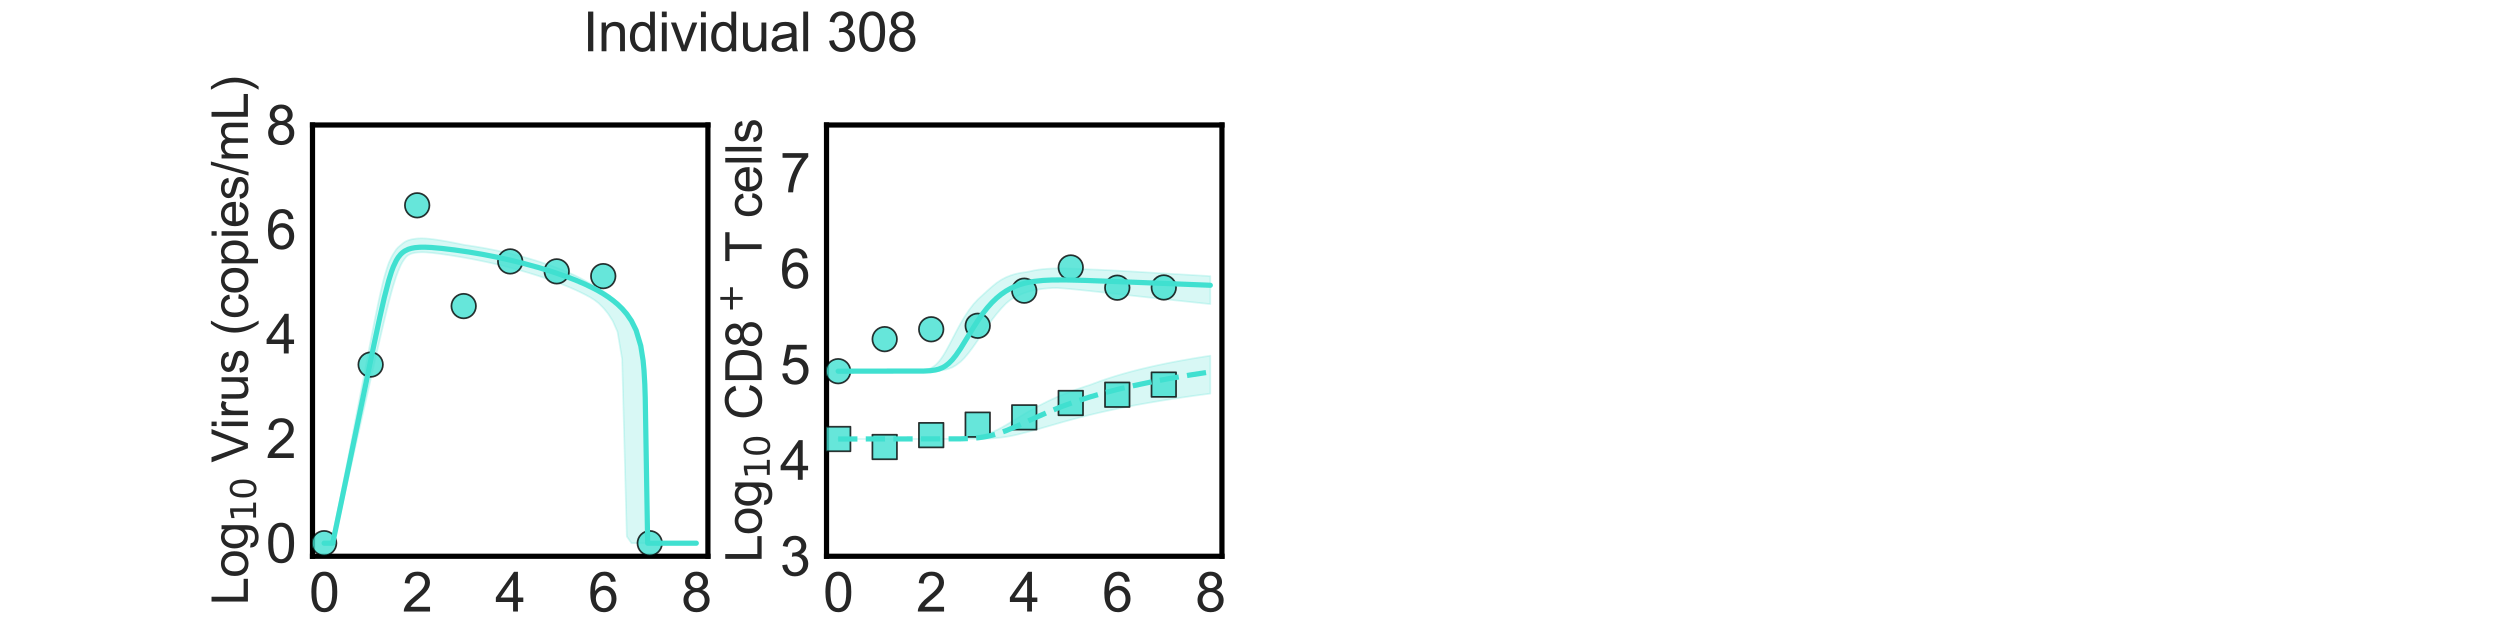 <?xml version="1.0" encoding="utf-8" standalone="no"?>
<!DOCTYPE svg PUBLIC "-//W3C//DTD SVG 1.1//EN"
  "http://www.w3.org/Graphics/SVG/1.1/DTD/svg11.dtd">
<svg xmlns:xlink="http://www.w3.org/1999/xlink" width="1440pt" height="360pt" viewBox="0 0 1440 360" xmlns="http://www.w3.org/2000/svg" version="1.1">
 <defs>
  <style type="text/css">*{stroke-linejoin: round; stroke-linecap: butt}</style>
 </defs>
 <g id="figure_1">
  <g id="patch_1">
   <path d="M 0 360 
L 1440 360 
L 1440 0 
L 0 0 
L 0 360 
z
" style="fill: none"/>
  </g>
  <g id="axes_1">
   <g id="patch_2">
    <path d="M 180 320.4 
L 407.755 320.4 
L 407.755 72 
L 180 72 
L 180 320.4 
z
" style="fill: none"/>
   </g>
   <g id="matplotlib.axis_1">
    <g id="xtick_1">
     <g id="text_1">
      <!-- 0 -->
      <g style="fill: #262626" transform="translate(178.024 352.232) scale(0.312 -0.312)">
       <defs>
        <path id="ArialMT-30" d="M 266 2259 
Q 266 3072 433 3567 
Q 600 4063 929 4331 
Q 1259 4600 1759 4600 
Q 2128 4600 2406 4451 
Q 2684 4303 2865 4023 
Q 3047 3744 3150 3342 
Q 3253 2941 3253 2259 
Q 3253 1453 3087 958 
Q 2922 463 2592 192 
Q 2263 -78 1759 -78 
Q 1097 -78 719 397 
Q 266 969 266 2259 
z
M 844 2259 
Q 844 1131 1108 757 
Q 1372 384 1759 384 
Q 2147 384 2411 759 
Q 2675 1134 2675 2259 
Q 2675 3391 2411 3762 
Q 2147 4134 1753 4134 
Q 1366 4134 1134 3806 
Q 844 3388 844 2259 
z
" transform="scale(0.016)"/>
       </defs>
       <use xlink:href="#ArialMT-30"/>
      </g>
     </g>
    </g>
    <g id="xtick_2">
     <g id="text_2">
      <!-- 2 -->
      <g style="fill: #262626" transform="translate(231.613 352.232) scale(0.312 -0.312)">
       <defs>
        <path id="ArialMT-32" d="M 3222 541 
L 3222 0 
L 194 0 
Q 188 203 259 391 
Q 375 700 629 1000 
Q 884 1300 1366 1694 
Q 2113 2306 2375 2664 
Q 2638 3022 2638 3341 
Q 2638 3675 2398 3904 
Q 2159 4134 1775 4134 
Q 1369 4134 1125 3890 
Q 881 3647 878 3216 
L 300 3275 
Q 359 3922 746 4261 
Q 1134 4600 1788 4600 
Q 2447 4600 2831 4234 
Q 3216 3869 3216 3328 
Q 3216 3053 3103 2787 
Q 2991 2522 2730 2228 
Q 2469 1934 1863 1422 
Q 1356 997 1212 845 
Q 1069 694 975 541 
L 3222 541 
z
" transform="scale(0.016)"/>
       </defs>
       <use xlink:href="#ArialMT-32"/>
      </g>
     </g>
    </g>
    <g id="xtick_3">
     <g id="text_3">
      <!-- 4 -->
      <g style="fill: #262626" transform="translate(285.202 352.232) scale(0.312 -0.312)">
       <defs>
        <path id="ArialMT-34" d="M 2069 0 
L 2069 1097 
L 81 1097 
L 81 1613 
L 2172 4581 
L 2631 4581 
L 2631 1613 
L 3250 1613 
L 3250 1097 
L 2631 1097 
L 2631 0 
L 2069 0 
z
M 2069 1613 
L 2069 3678 
L 634 1613 
L 2069 1613 
z
" transform="scale(0.016)"/>
       </defs>
       <use xlink:href="#ArialMT-34"/>
      </g>
     </g>
    </g>
    <g id="xtick_4">
     <g id="text_4">
      <!-- 6 -->
      <g style="fill: #262626" transform="translate(338.792 352.232) scale(0.312 -0.312)">
       <defs>
        <path id="ArialMT-36" d="M 3184 3459 
L 2625 3416 
Q 2550 3747 2413 3897 
Q 2184 4138 1850 4138 
Q 1581 4138 1378 3988 
Q 1113 3794 959 3422 
Q 806 3050 800 2363 
Q 1003 2672 1297 2822 
Q 1591 2972 1913 2972 
Q 2475 2972 2870 2558 
Q 3266 2144 3266 1488 
Q 3266 1056 3080 686 
Q 2894 316 2569 119 
Q 2244 -78 1831 -78 
Q 1128 -78 684 439 
Q 241 956 241 2144 
Q 241 3472 731 4075 
Q 1159 4600 1884 4600 
Q 2425 4600 2770 4297 
Q 3116 3994 3184 3459 
z
M 888 1484 
Q 888 1194 1011 928 
Q 1134 663 1356 523 
Q 1578 384 1822 384 
Q 2178 384 2434 671 
Q 2691 959 2691 1453 
Q 2691 1928 2437 2201 
Q 2184 2475 1800 2475 
Q 1419 2475 1153 2201 
Q 888 1928 888 1484 
z
" transform="scale(0.016)"/>
       </defs>
       <use xlink:href="#ArialMT-36"/>
      </g>
     </g>
    </g>
    <g id="xtick_5">
     <g id="text_5">
      <!-- 8 -->
      <g style="fill: #262626" transform="translate(392.381 352.232) scale(0.312 -0.312)">
       <defs>
        <path id="ArialMT-38" d="M 1131 2484 
Q 781 2613 612 2850 
Q 444 3088 444 3419 
Q 444 3919 803 4259 
Q 1163 4600 1759 4600 
Q 2359 4600 2725 4251 
Q 3091 3903 3091 3403 
Q 3091 3084 2923 2848 
Q 2756 2613 2416 2484 
Q 2838 2347 3058 2040 
Q 3278 1734 3278 1309 
Q 3278 722 2862 322 
Q 2447 -78 1769 -78 
Q 1091 -78 675 323 
Q 259 725 259 1325 
Q 259 1772 486 2073 
Q 713 2375 1131 2484 
z
M 1019 3438 
Q 1019 3113 1228 2906 
Q 1438 2700 1772 2700 
Q 2097 2700 2305 2904 
Q 2513 3109 2513 3406 
Q 2513 3716 2298 3927 
Q 2084 4138 1766 4138 
Q 1444 4138 1231 3931 
Q 1019 3725 1019 3438 
z
M 838 1322 
Q 838 1081 952 856 
Q 1066 631 1291 507 
Q 1516 384 1775 384 
Q 2178 384 2440 643 
Q 2703 903 2703 1303 
Q 2703 1709 2433 1975 
Q 2163 2241 1756 2241 
Q 1359 2241 1098 1978 
Q 838 1716 838 1322 
z
" transform="scale(0.016)"/>
       </defs>
       <use xlink:href="#ArialMT-38"/>
      </g>
     </g>
    </g>
    <g id="text_6">
     <!-- Time (d) -->
     <g style="fill: #262626" transform="translate(241.191 383.253) scale(0.286 -0.286)">
      <defs>
       <path id="ArialMT-54" d="M 1659 0 
L 1659 4041 
L 150 4041 
L 150 4581 
L 3781 4581 
L 3781 4041 
L 2266 4041 
L 2266 0 
L 1659 0 
z
" transform="scale(0.016)"/>
       <path id="ArialMT-69" d="M 425 3934 
L 425 4581 
L 988 4581 
L 988 3934 
L 425 3934 
z
M 425 0 
L 425 3319 
L 988 3319 
L 988 0 
L 425 0 
z
" transform="scale(0.016)"/>
       <path id="ArialMT-6d" d="M 422 0 
L 422 3319 
L 925 3319 
L 925 2853 
Q 1081 3097 1340 3245 
Q 1600 3394 1931 3394 
Q 2300 3394 2536 3241 
Q 2772 3088 2869 2813 
Q 3263 3394 3894 3394 
Q 4388 3394 4653 3120 
Q 4919 2847 4919 2278 
L 4919 0 
L 4359 0 
L 4359 2091 
Q 4359 2428 4304 2576 
Q 4250 2725 4106 2815 
Q 3963 2906 3769 2906 
Q 3419 2906 3187 2673 
Q 2956 2441 2956 1928 
L 2956 0 
L 2394 0 
L 2394 2156 
Q 2394 2531 2256 2718 
Q 2119 2906 1806 2906 
Q 1569 2906 1367 2781 
Q 1166 2656 1075 2415 
Q 984 2175 984 1722 
L 984 0 
L 422 0 
z
" transform="scale(0.016)"/>
       <path id="ArialMT-65" d="M 2694 1069 
L 3275 997 
Q 3138 488 2766 206 
Q 2394 -75 1816 -75 
Q 1088 -75 661 373 
Q 234 822 234 1631 
Q 234 2469 665 2931 
Q 1097 3394 1784 3394 
Q 2450 3394 2872 2941 
Q 3294 2488 3294 1666 
Q 3294 1616 3291 1516 
L 816 1516 
Q 847 969 1125 678 
Q 1403 388 1819 388 
Q 2128 388 2347 550 
Q 2566 713 2694 1069 
z
M 847 1978 
L 2700 1978 
Q 2663 2397 2488 2606 
Q 2219 2931 1791 2931 
Q 1403 2931 1139 2672 
Q 875 2413 847 1978 
z
" transform="scale(0.016)"/>
       <path id="ArialMT-20" transform="scale(0.016)"/>
       <path id="ArialMT-28" d="M 1497 -1347 
Q 1031 -759 709 28 
Q 388 816 388 1659 
Q 388 2403 628 3084 
Q 909 3875 1497 4659 
L 1900 4659 
Q 1522 4009 1400 3731 
Q 1209 3300 1100 2831 
Q 966 2247 966 1656 
Q 966 153 1900 -1347 
L 1497 -1347 
z
" transform="scale(0.016)"/>
       <path id="ArialMT-64" d="M 2575 0 
L 2575 419 
Q 2259 -75 1647 -75 
Q 1250 -75 917 144 
Q 584 363 401 755 
Q 219 1147 219 1656 
Q 219 2153 384 2558 
Q 550 2963 881 3178 
Q 1213 3394 1622 3394 
Q 1922 3394 2156 3267 
Q 2391 3141 2538 2938 
L 2538 4581 
L 3097 4581 
L 3097 0 
L 2575 0 
z
M 797 1656 
Q 797 1019 1065 703 
Q 1334 388 1700 388 
Q 2069 388 2326 689 
Q 2584 991 2584 1609 
Q 2584 2291 2321 2609 
Q 2059 2928 1675 2928 
Q 1300 2928 1048 2622 
Q 797 2316 797 1656 
z
" transform="scale(0.016)"/>
       <path id="ArialMT-29" d="M 791 -1347 
L 388 -1347 
Q 1322 153 1322 1656 
Q 1322 2244 1188 2822 
Q 1081 3291 891 3722 
Q 769 4003 388 4659 
L 791 4659 
Q 1378 3875 1659 3084 
Q 1900 2403 1900 1659 
Q 1900 816 1576 28 
Q 1253 -759 791 -1347 
z
" transform="scale(0.016)"/>
      </defs>
      <use xlink:href="#ArialMT-54"/>
      <use xlink:href="#ArialMT-69" transform="translate(57.334 0)"/>
      <use xlink:href="#ArialMT-6d" transform="translate(79.551 0)"/>
      <use xlink:href="#ArialMT-65" transform="translate(162.852 0)"/>
      <use xlink:href="#ArialMT-20" transform="translate(218.467 0)"/>
      <use xlink:href="#ArialMT-28" transform="translate(246.25 0)"/>
      <use xlink:href="#ArialMT-64" transform="translate(279.551 0)"/>
      <use xlink:href="#ArialMT-29" transform="translate(335.166 0)"/>
     </g>
    </g>
   </g>
   <g id="matplotlib.axis_2">
    <g id="ytick_1">
     <g id="text_7">
      <!-- 0 -->
      <g style="fill: #262626" transform="translate(153.15 324.039) scale(0.312 -0.312)">
       <use xlink:href="#ArialMT-30"/>
      </g>
     </g>
    </g>
    <g id="ytick_2">
     <g id="text_8">
      <!-- 2 -->
      <g style="fill: #262626" transform="translate(153.15 263.821) scale(0.312 -0.312)">
       <use xlink:href="#ArialMT-32"/>
      </g>
     </g>
    </g>
    <g id="ytick_3">
     <g id="text_9">
      <!-- 4 -->
      <g style="fill: #262626" transform="translate(153.15 203.603) scale(0.312 -0.312)">
       <use xlink:href="#ArialMT-34"/>
      </g>
     </g>
    </g>
    <g id="ytick_4">
     <g id="text_10">
      <!-- 6 -->
      <g style="fill: #262626" transform="translate(153.15 143.384) scale(0.312 -0.312)">
       <use xlink:href="#ArialMT-36"/>
      </g>
     </g>
    </g>
    <g id="ytick_5">
     <g id="text_11">
      <!-- 8 -->
      <g style="fill: #262626" transform="translate(153.15 83.166) scale(0.312 -0.312)">
       <use xlink:href="#ArialMT-38"/>
      </g>
     </g>
    </g>
    <g id="text_12">
     <!-- Log$_{10}$ Virus (copies/mL) -->
     <g style="fill: #262626" transform="translate(142.858 348.638) rotate(-90) scale(0.286 -0.286)">
      <defs>
       <path id="ArialMT-4c" d="M 469 0 
L 469 4581 
L 1075 4581 
L 1075 541 
L 3331 541 
L 3331 0 
L 469 0 
z
" transform="scale(0.016)"/>
       <path id="ArialMT-6f" d="M 213 1659 
Q 213 2581 725 3025 
Q 1153 3394 1769 3394 
Q 2453 3394 2887 2945 
Q 3322 2497 3322 1706 
Q 3322 1066 3130 698 
Q 2938 331 2570 128 
Q 2203 -75 1769 -75 
Q 1072 -75 642 372 
Q 213 819 213 1659 
z
M 791 1659 
Q 791 1022 1069 705 
Q 1347 388 1769 388 
Q 2188 388 2466 706 
Q 2744 1025 2744 1678 
Q 2744 2294 2464 2611 
Q 2184 2928 1769 2928 
Q 1347 2928 1069 2612 
Q 791 2297 791 1659 
z
" transform="scale(0.016)"/>
       <path id="ArialMT-67" d="M 319 -275 
L 866 -356 
Q 900 -609 1056 -725 
Q 1266 -881 1628 -881 
Q 2019 -881 2231 -725 
Q 2444 -569 2519 -288 
Q 2563 -116 2559 434 
Q 2191 0 1641 0 
Q 956 0 581 494 
Q 206 988 206 1678 
Q 206 2153 378 2554 
Q 550 2956 876 3175 
Q 1203 3394 1644 3394 
Q 2231 3394 2613 2919 
L 2613 3319 
L 3131 3319 
L 3131 450 
Q 3131 -325 2973 -648 
Q 2816 -972 2473 -1159 
Q 2131 -1347 1631 -1347 
Q 1038 -1347 672 -1080 
Q 306 -813 319 -275 
z
M 784 1719 
Q 784 1066 1043 766 
Q 1303 466 1694 466 
Q 2081 466 2343 764 
Q 2606 1063 2606 1700 
Q 2606 2309 2336 2618 
Q 2066 2928 1684 2928 
Q 1309 2928 1046 2623 
Q 784 2319 784 1719 
z
" transform="scale(0.016)"/>
       <path id="DejaVuSans-31" d="M 794 531 
L 1825 531 
L 1825 4091 
L 703 3866 
L 703 4441 
L 1819 4666 
L 2450 4666 
L 2450 531 
L 3481 531 
L 3481 0 
L 794 0 
L 794 531 
z
" transform="scale(0.016)"/>
       <path id="DejaVuSans-30" d="M 2034 4250 
Q 1547 4250 1301 3770 
Q 1056 3291 1056 2328 
Q 1056 1369 1301 889 
Q 1547 409 2034 409 
Q 2525 409 2770 889 
Q 3016 1369 3016 2328 
Q 3016 3291 2770 3770 
Q 2525 4250 2034 4250 
z
M 2034 4750 
Q 2819 4750 3233 4129 
Q 3647 3509 3647 2328 
Q 3647 1150 3233 529 
Q 2819 -91 2034 -91 
Q 1250 -91 836 529 
Q 422 1150 422 2328 
Q 422 3509 836 4129 
Q 1250 4750 2034 4750 
z
" transform="scale(0.016)"/>
       <path id="ArialMT-56" d="M 1803 0 
L 28 4581 
L 684 4581 
L 1875 1253 
Q 2019 853 2116 503 
Q 2222 878 2363 1253 
L 3600 4581 
L 4219 4581 
L 2425 0 
L 1803 0 
z
" transform="scale(0.016)"/>
       <path id="ArialMT-72" d="M 416 0 
L 416 3319 
L 922 3319 
L 922 2816 
Q 1116 3169 1280 3281 
Q 1444 3394 1641 3394 
Q 1925 3394 2219 3213 
L 2025 2691 
Q 1819 2813 1613 2813 
Q 1428 2813 1281 2702 
Q 1134 2591 1072 2394 
Q 978 2094 978 1738 
L 978 0 
L 416 0 
z
" transform="scale(0.016)"/>
       <path id="ArialMT-75" d="M 2597 0 
L 2597 488 
Q 2209 -75 1544 -75 
Q 1250 -75 995 37 
Q 741 150 617 320 
Q 494 491 444 738 
Q 409 903 409 1263 
L 409 3319 
L 972 3319 
L 972 1478 
Q 972 1038 1006 884 
Q 1059 663 1231 536 
Q 1403 409 1656 409 
Q 1909 409 2131 539 
Q 2353 669 2445 892 
Q 2538 1116 2538 1541 
L 2538 3319 
L 3100 3319 
L 3100 0 
L 2597 0 
z
" transform="scale(0.016)"/>
       <path id="ArialMT-73" d="M 197 991 
L 753 1078 
Q 800 744 1014 566 
Q 1228 388 1613 388 
Q 2000 388 2187 545 
Q 2375 703 2375 916 
Q 2375 1106 2209 1216 
Q 2094 1291 1634 1406 
Q 1016 1563 777 1677 
Q 538 1791 414 1992 
Q 291 2194 291 2438 
Q 291 2659 392 2848 
Q 494 3038 669 3163 
Q 800 3259 1026 3326 
Q 1253 3394 1513 3394 
Q 1903 3394 2198 3281 
Q 2494 3169 2634 2976 
Q 2775 2784 2828 2463 
L 2278 2388 
Q 2241 2644 2061 2787 
Q 1881 2931 1553 2931 
Q 1166 2931 1000 2803 
Q 834 2675 834 2503 
Q 834 2394 903 2306 
Q 972 2216 1119 2156 
Q 1203 2125 1616 2013 
Q 2213 1853 2448 1751 
Q 2684 1650 2818 1456 
Q 2953 1263 2953 975 
Q 2953 694 2789 445 
Q 2625 197 2315 61 
Q 2006 -75 1616 -75 
Q 969 -75 630 194 
Q 291 463 197 991 
z
" transform="scale(0.016)"/>
       <path id="ArialMT-63" d="M 2588 1216 
L 3141 1144 
Q 3050 572 2676 248 
Q 2303 -75 1759 -75 
Q 1078 -75 664 370 
Q 250 816 250 1647 
Q 250 2184 428 2587 
Q 606 2991 970 3192 
Q 1334 3394 1763 3394 
Q 2303 3394 2647 3120 
Q 2991 2847 3088 2344 
L 2541 2259 
Q 2463 2594 2264 2762 
Q 2066 2931 1784 2931 
Q 1359 2931 1093 2626 
Q 828 2322 828 1663 
Q 828 994 1084 691 
Q 1341 388 1753 388 
Q 2084 388 2306 591 
Q 2528 794 2588 1216 
z
" transform="scale(0.016)"/>
       <path id="ArialMT-70" d="M 422 -1272 
L 422 3319 
L 934 3319 
L 934 2888 
Q 1116 3141 1344 3267 
Q 1572 3394 1897 3394 
Q 2322 3394 2647 3175 
Q 2972 2956 3137 2557 
Q 3303 2159 3303 1684 
Q 3303 1175 3120 767 
Q 2938 359 2589 142 
Q 2241 -75 1856 -75 
Q 1575 -75 1351 44 
Q 1128 163 984 344 
L 984 -1272 
L 422 -1272 
z
M 931 1641 
Q 931 1000 1190 694 
Q 1450 388 1819 388 
Q 2194 388 2461 705 
Q 2728 1022 2728 1688 
Q 2728 2322 2467 2637 
Q 2206 2953 1844 2953 
Q 1484 2953 1207 2617 
Q 931 2281 931 1641 
z
" transform="scale(0.016)"/>
       <path id="ArialMT-2f" d="M 0 -78 
L 1328 4659 
L 1778 4659 
L 453 -78 
L 0 -78 
z
" transform="scale(0.016)"/>
      </defs>
      <use xlink:href="#ArialMT-4c" transform="translate(0 0.203)"/>
      <use xlink:href="#ArialMT-6f" transform="translate(55.615 0.203)"/>
      <use xlink:href="#ArialMT-67" transform="translate(111.23 0.203)"/>
      <use xlink:href="#DejaVuSans-31" transform="translate(167.803 -16.203) scale(0.7)"/>
      <use xlink:href="#DejaVuSans-30" transform="translate(212.339 -16.203) scale(0.7)"/>
      <use xlink:href="#ArialMT-20" transform="translate(259.609 0.203)"/>
      <use xlink:href="#ArialMT-56" transform="translate(287.393 0.203)"/>
      <use xlink:href="#ArialMT-69" transform="translate(354.092 0.203)"/>
      <use xlink:href="#ArialMT-72" transform="translate(376.309 0.203)"/>
      <use xlink:href="#ArialMT-75" transform="translate(409.609 0.203)"/>
      <use xlink:href="#ArialMT-73" transform="translate(465.225 0.203)"/>
      <use xlink:href="#ArialMT-20" transform="translate(515.225 0.203)"/>
      <use xlink:href="#ArialMT-28" transform="translate(543.008 0.203)"/>
      <use xlink:href="#ArialMT-63" transform="translate(576.309 0.203)"/>
      <use xlink:href="#ArialMT-6f" transform="translate(626.309 0.203)"/>
      <use xlink:href="#ArialMT-70" transform="translate(681.924 0.203)"/>
      <use xlink:href="#ArialMT-69" transform="translate(737.539 0.203)"/>
      <use xlink:href="#ArialMT-65" transform="translate(759.756 0.203)"/>
      <use xlink:href="#ArialMT-73" transform="translate(815.371 0.203)"/>
      <use xlink:href="#ArialMT-2f" transform="translate(865.371 0.203)"/>
      <use xlink:href="#ArialMT-6d" transform="translate(893.154 0.203)"/>
      <use xlink:href="#ArialMT-4c" transform="translate(976.455 0.203)"/>
      <use xlink:href="#ArialMT-29" transform="translate(1032.07 0.203)"/>
     </g>
    </g>
   </g>
   <g id="patch_3">
    <path d="M 180 320.4 
L 180 72 
" style="fill: none; stroke: #000000; stroke-width: 3; stroke-linejoin: miter; stroke-linecap: square"/>
   </g>
   <g id="patch_4">
    <path d="M 407.755 320.4 
L 407.755 72 
" style="fill: none; stroke: #000000; stroke-width: 3; stroke-linejoin: miter; stroke-linecap: square"/>
   </g>
   <g id="patch_5">
    <path d="M 180 320.4 
L 407.755 320.4 
" style="fill: none; stroke: #000000; stroke-width: 3; stroke-linejoin: miter; stroke-linecap: square"/>
   </g>
   <g id="patch_6">
    <path d="M 180 72 
L 407.755 72 
" style="fill: none; stroke: #000000; stroke-width: 3; stroke-linejoin: miter; stroke-linecap: square"/>
   </g>
   <g id="FillBetweenPolyCollection_1">
    <defs>
     <path id="mf60a317766" d="M 186.699 -47.127 
L 186.699 -47.127 
L 186.699 -47.127 
L 186.704 -47.127 
L 186.751 -47.127 
L 186.892 -47.127 
L 187.033 -47.127 
L 187.4 -47.127 
L 187.801 -47.127 
L 188.735 -47.127 
L 189.392 -47.127 
L 190.859 -47.127 
L 191.65 -47.127 
L 193.141 -51.148 
L 194.013 -54.857 
L 195.488 -61.694 
L 196.424 -66.011 
L 197.891 -72.593 
L 198.873 -76.925 
L 200.327 -83.338 
L 201.343 -87.821 
L 202.944 -94.889 
L 203.939 -99.291 
L 205.309 -105.322 
L 206.344 -109.891 
L 207.838 -116.466 
L 208.863 -121 
L 210.241 -127.057 
L 211.288 -131.675 
L 212.765 -138.162 
L 213.797 -142.706 
L 215.166 -148.709 
L 216.218 -153.309 
L 217.687 -159.704 
L 218.736 -164.239 
L 220.313 -171 
L 221.353 -175.373 
L 222.796 -181.337 
L 223.883 -185.653 
L 225.456 -191.614 
L 226.554 -195.439 
L 228.275 -200.874 
L 229.397 -203.864 
L 230.78 -207.105 
L 231.852 -209.103 
L 233.101 -210.936 
L 234.139 -212.221 
L 235.201 -213.056 
L 236.129 -213.538 
L 237.057 -213.921 
L 237.83 -214.131 
L 238.984 -214.353 
L 239.785 -214.473 
L 240.881 -214.588 
L 241.704 -214.647 
L 242.759 -214.693 
L 243.601 -214.698 
L 244.647 -214.649 
L 245.693 -214.589 
L 246.93 -214.489 
L 248.501 -214.352 
L 250.366 -214.148 
L 252.44 -213.901 
L 254.518 -213.622 
L 257.198 -213.241 
L 259.303 -212.923 
L 261.902 -212.51 
L 264.581 -212.067 
L 267.261 -211.602 
L 269.94 -211.12 
L 272.62 -210.616 
L 275.299 -210.091 
L 277.978 -209.543 
L 280.658 -208.973 
L 283.337 -208.378 
L 286.017 -207.76 
L 288.696 -207.117 
L 291.376 -206.449 
L 294.055 -205.757 
L 296.735 -205.04 
L 299.414 -204.298 
L 302.094 -203.53 
L 304.773 -202.737 
L 307.453 -201.916 
L 310.132 -201.067 
L 312.812 -200.188 
L 315.491 -199.277 
L 318.171 -198.331 
L 320.85 -197.346 
L 323.529 -196.32 
L 326.209 -195.247 
L 328.888 -194.122 
L 331.568 -192.937 
L 334.247 -191.683 
L 336.927 -190.349 
L 339.606 -188.922 
L 342.286 -187.293 
L 344.965 -185.215 
L 347.645 -182.498 
L 350.324 -179.206 
L 353.004 -174.975 
L 355.683 -168.903 
L 358.363 -153.152 
L 361.042 -50.98 
L 363.722 -47.127 
L 366.401 -47.127 
L 369.08 -47.127 
L 370.42 -47.127 
L 370.956 -47.127 
L 371.263 -47.127 
L 371.406 -47.127 
L 371.512 -47.127 
L 371.659 -47.127 
L 371.808 -47.127 
L 371.867 -47.127 
L 371.899 -47.127 
L 371.957 -47.127 
L 372.003 -47.127 
L 372.073 -47.127 
L 372.144 -47.127 
L 372.513 -47.127 
L 372.63 -47.127 
L 373.049 -47.127 
L 373.216 -47.127 
L 373.316 -47.127 
L 373.653 -47.127 
L 373.852 -47.127 
L 374.683 -47.127 
L 375.28 -47.127 
L 377.293 -47.127 
L 378.927 -47.127 
L 381.606 -47.127 
L 383.797 -47.127 
L 386.476 -47.127 
L 389.156 -47.127 
L 391.835 -47.127 
L 394.515 -47.127 
L 397.194 -47.127 
L 399.874 -47.127 
L 401.056 -47.127 
L 401.056 -47.127 
L 401.056 -47.127 
L 399.874 -47.127 
L 397.194 -47.127 
L 394.515 -47.127 
L 391.835 -47.127 
L 389.156 -47.127 
L 386.476 -47.127 
L 383.797 -47.127 
L 381.606 -47.127 
L 378.927 -47.127 
L 377.293 -47.127 
L 375.28 -47.127 
L 374.683 -47.127 
L 373.852 -48.452 
L 373.653 -53.229 
L 373.316 -70.654 
L 373.216 -75.659 
L 373.049 -83.962 
L 372.63 -108.965 
L 372.513 -116.462 
L 372.144 -132.951 
L 372.073 -135.313 
L 372.003 -136.945 
L 371.957 -137.514 
L 371.899 -138.236 
L 371.867 -138.639 
L 371.808 -139.375 
L 371.659 -141.275 
L 371.512 -143.855 
L 371.406 -145.706 
L 371.263 -147.037 
L 370.956 -149.976 
L 370.42 -154.441 
L 369.08 -161.158 
L 366.401 -170.341 
L 363.722 -175.998 
L 361.042 -180.015 
L 358.363 -183.16 
L 355.683 -185.807 
L 353.004 -188.21 
L 350.324 -190.297 
L 347.645 -192.146 
L 344.965 -193.86 
L 342.286 -195.452 
L 339.606 -196.912 
L 336.927 -198.366 
L 334.247 -199.808 
L 331.568 -201.146 
L 328.888 -202.395 
L 326.209 -203.568 
L 323.529 -204.675 
L 320.85 -205.724 
L 318.171 -206.72 
L 315.491 -207.67 
L 312.812 -208.577 
L 310.132 -209.444 
L 307.453 -210.274 
L 304.773 -211.068 
L 302.094 -211.829 
L 299.414 -212.557 
L 296.735 -213.254 
L 294.055 -213.918 
L 291.376 -214.552 
L 288.696 -215.156 
L 286.017 -215.729 
L 283.337 -216.273 
L 280.658 -216.788 
L 277.978 -217.275 
L 275.299 -217.736 
L 272.62 -218.172 
L 269.94 -218.584 
L 267.261 -218.974 
L 264.581 -219.534 
L 261.902 -220.084 
L 259.303 -220.592 
L 257.198 -220.984 
L 254.518 -221.455 
L 252.44 -221.785 
L 250.366 -222.094 
L 248.501 -222.329 
L 246.93 -222.494 
L 245.693 -222.6 
L 244.647 -222.663 
L 243.601 -222.705 
L 242.759 -222.716 
L 241.704 -222.699 
L 240.881 -222.66 
L 239.785 -222.558 
L 238.984 -222.447 
L 237.83 -222.276 
L 237.057 -222.13 
L 236.129 -221.906 
L 235.201 -221.608 
L 234.139 -221.168 
L 233.101 -220.609 
L 231.852 -219.698 
L 230.78 -218.787 
L 229.397 -217.656 
L 228.275 -216.41 
L 226.554 -213.797 
L 225.456 -211.894 
L 223.883 -208.438 
L 222.796 -205.289 
L 221.353 -200.445 
L 220.313 -196.338 
L 218.736 -189.545 
L 217.687 -184.623 
L 216.218 -177.511 
L 215.166 -172.231 
L 213.797 -165.286 
L 212.765 -159.962 
L 211.288 -152.329 
L 210.241 -146.877 
L 208.863 -139.711 
L 207.838 -134.342 
L 206.344 -126.552 
L 205.309 -121.139 
L 203.939 -113.974 
L 202.944 -108.756 
L 201.343 -100.384 
L 200.327 -95.07 
L 198.873 -87.562 
L 197.891 -82.565 
L 196.424 -75.103 
L 195.488 -70.347 
L 194.013 -63.101 
L 193.141 -58.892 
L 191.65 -51.77 
L 190.859 -48.706 
L 189.392 -47.197 
L 188.735 -47.127 
L 187.801 -47.127 
L 187.4 -47.127 
L 187.033 -47.127 
L 186.892 -47.127 
L 186.751 -47.127 
L 186.704 -47.127 
L 186.699 -47.127 
L 186.699 -47.127 
z
" style="stroke: #40e0d0; stroke-opacity: 0.2"/>
    </defs>
    <g clip-path="url(#p3dd22dc8d1)">
     <use xlink:href="#mf60a317766" x="0" y="360" style="fill: #40e0d0; fill-opacity: 0.2; stroke: #40e0d0; stroke-opacity: 0.2"/>
    </g>
   </g>
   <g id="PathCollection_1">
    <defs>
     <path id="m10010b358c" d="M 0 7.071 
C 1.875 7.071 3.674 6.326 5 5 
C 6.326 3.674 7.071 1.875 7.071 0 
C 7.071 -1.875 6.326 -3.674 5 -5 
C 3.674 -6.326 1.875 -7.071 0 -7.071 
C -1.875 -7.071 -3.674 -6.326 -5 -5 
C -6.326 -3.674 -7.071 -1.875 -7.071 0 
C -7.071 1.875 -6.326 3.674 -5 5 
C -3.674 6.326 -1.875 7.071 0 7.071 
z
" style="stroke: #000000; stroke-opacity: 0.8"/>
    </defs>
    <g clip-path="url(#p3dd22dc8d1)">
     <use xlink:href="#m10010b358c" x="186.699" y="312.873" style="fill: #40e0d0; fill-opacity: 0.8; stroke: #000000; stroke-opacity: 0.8"/>
     <use xlink:href="#m10010b358c" x="213.493" y="210.011" style="fill: #40e0d0; fill-opacity: 0.8; stroke: #000000; stroke-opacity: 0.8"/>
     <use xlink:href="#m10010b358c" x="240.288" y="118.258" style="fill: #40e0d0; fill-opacity: 0.8; stroke: #000000; stroke-opacity: 0.8"/>
     <use xlink:href="#m10010b358c" x="267.083" y="176.304" style="fill: #40e0d0; fill-opacity: 0.8; stroke: #000000; stroke-opacity: 0.8"/>
     <use xlink:href="#m10010b358c" x="293.878" y="150.578" style="fill: #40e0d0; fill-opacity: 0.8; stroke: #000000; stroke-opacity: 0.8"/>
     <use xlink:href="#m10010b358c" x="320.672" y="156.303" style="fill: #40e0d0; fill-opacity: 0.8; stroke: #000000; stroke-opacity: 0.8"/>
     <use xlink:href="#m10010b358c" x="347.467" y="159.044" style="fill: #40e0d0; fill-opacity: 0.8; stroke: #000000; stroke-opacity: 0.8"/>
     <use xlink:href="#m10010b358c" x="374.262" y="312.873" style="fill: #40e0d0; fill-opacity: 0.8; stroke: #000000; stroke-opacity: 0.8"/>
    </g>
   </g>
   <g id="line2d_1">
    <path d="M 186.699 312.873 
L 191.65 312.873 
L 196.424 290.016 
L 215.166 199.633 
L 218.736 182.947 
L 221.353 171.435 
L 223.883 161.647 
L 225.456 156.605 
L 226.554 153.649 
L 228.275 149.992 
L 229.397 148.183 
L 230.78 146.483 
L 231.852 145.485 
L 233.101 144.593 
L 235.201 143.571 
L 237.057 143.01 
L 238.984 142.653 
L 241.704 142.414 
L 244.647 142.38 
L 248.501 142.552 
L 254.518 143.089 
L 261.902 143.981 
L 269.94 145.145 
L 277.978 146.508 
L 286.017 148.083 
L 294.055 149.873 
L 302.094 151.871 
L 310.132 154.085 
L 318.171 156.543 
L 326.209 159.306 
L 331.568 161.368 
L 336.927 163.662 
L 342.286 166.267 
L 344.965 167.722 
L 347.645 169.308 
L 350.324 171.054 
L 353.004 173.003 
L 355.683 175.219 
L 358.363 177.797 
L 361.042 180.9 
L 363.722 184.827 
L 366.401 190.243 
L 369.08 199.195 
L 370.42 207.663 
L 370.956 213.431 
L 371.406 221.364 
L 371.659 229.12 
L 372.073 253.794 
L 373.049 312.873 
L 401.056 312.873 
L 401.056 312.873 
" clip-path="url(#p3dd22dc8d1)" style="fill: none; stroke: #40e0d0; stroke-width: 3; stroke-linecap: round"/>
   </g>
  </g>
  <g id="axes_2">
   <g id="patch_7">
    <path d="M 476.082 320.4 
L 703.837 320.4 
L 703.837 72 
L 476.082 72 
L 476.082 320.4 
z
" style="fill: none"/>
   </g>
   <g id="matplotlib.axis_3">
    <g id="xtick_6">
     <g id="text_13">
      <!-- 0 -->
      <g style="fill: #262626" transform="translate(474.105 352.232) scale(0.312 -0.312)">
       <use xlink:href="#ArialMT-30"/>
      </g>
     </g>
    </g>
    <g id="xtick_7">
     <g id="text_14">
      <!-- 2 -->
      <g style="fill: #262626" transform="translate(527.695 352.232) scale(0.312 -0.312)">
       <use xlink:href="#ArialMT-32"/>
      </g>
     </g>
    </g>
    <g id="xtick_8">
     <g id="text_15">
      <!-- 4 -->
      <g style="fill: #262626" transform="translate(581.284 352.232) scale(0.312 -0.312)">
       <use xlink:href="#ArialMT-34"/>
      </g>
     </g>
    </g>
    <g id="xtick_9">
     <g id="text_16">
      <!-- 6 -->
      <g style="fill: #262626" transform="translate(634.874 352.232) scale(0.312 -0.312)">
       <use xlink:href="#ArialMT-36"/>
      </g>
     </g>
    </g>
    <g id="xtick_10">
     <g id="text_17">
      <!-- 8 -->
      <g style="fill: #262626" transform="translate(688.463 352.232) scale(0.312 -0.312)">
       <use xlink:href="#ArialMT-38"/>
      </g>
     </g>
    </g>
    <g id="text_18">
     <!-- Time (d) -->
     <g style="fill: #262626" transform="translate(537.273 383.253) scale(0.286 -0.286)">
      <use xlink:href="#ArialMT-54"/>
      <use xlink:href="#ArialMT-69" transform="translate(57.334 0)"/>
      <use xlink:href="#ArialMT-6d" transform="translate(79.551 0)"/>
      <use xlink:href="#ArialMT-65" transform="translate(162.852 0)"/>
      <use xlink:href="#ArialMT-20" transform="translate(218.467 0)"/>
      <use xlink:href="#ArialMT-28" transform="translate(246.25 0)"/>
      <use xlink:href="#ArialMT-64" transform="translate(279.551 0)"/>
      <use xlink:href="#ArialMT-29" transform="translate(335.166 0)"/>
     </g>
    </g>
   </g>
   <g id="matplotlib.axis_4">
    <g id="ytick_6">
     <g id="text_19">
      <!-- 3 -->
      <g style="fill: #262626" transform="translate(449.232 331.566) scale(0.312 -0.312)">
       <defs>
        <path id="ArialMT-33" d="M 269 1209 
L 831 1284 
Q 928 806 1161 595 
Q 1394 384 1728 384 
Q 2125 384 2398 659 
Q 2672 934 2672 1341 
Q 2672 1728 2419 1979 
Q 2166 2231 1775 2231 
Q 1616 2231 1378 2169 
L 1441 2663 
Q 1497 2656 1531 2656 
Q 1891 2656 2178 2843 
Q 2466 3031 2466 3422 
Q 2466 3731 2256 3934 
Q 2047 4138 1716 4138 
Q 1388 4138 1169 3931 
Q 950 3725 888 3313 
L 325 3413 
Q 428 3978 793 4289 
Q 1159 4600 1703 4600 
Q 2078 4600 2393 4439 
Q 2709 4278 2876 4000 
Q 3044 3722 3044 3409 
Q 3044 3113 2884 2869 
Q 2725 2625 2413 2481 
Q 2819 2388 3044 2092 
Q 3269 1797 3269 1353 
Q 3269 753 2831 336 
Q 2394 -81 1725 -81 
Q 1122 -81 723 278 
Q 325 638 269 1209 
z
" transform="scale(0.016)"/>
       </defs>
       <use xlink:href="#ArialMT-33"/>
      </g>
     </g>
    </g>
    <g id="ytick_7">
     <g id="text_20">
      <!-- 4 -->
      <g style="fill: #262626" transform="translate(449.232 276.366) scale(0.312 -0.312)">
       <use xlink:href="#ArialMT-34"/>
      </g>
     </g>
    </g>
    <g id="ytick_8">
     <g id="text_21">
      <!-- 5 -->
      <g style="fill: #262626" transform="translate(449.232 221.166) scale(0.312 -0.312)">
       <defs>
        <path id="ArialMT-35" d="M 266 1200 
L 856 1250 
Q 922 819 1161 601 
Q 1400 384 1738 384 
Q 2144 384 2425 690 
Q 2706 997 2706 1503 
Q 2706 1984 2436 2262 
Q 2166 2541 1728 2541 
Q 1456 2541 1237 2417 
Q 1019 2294 894 2097 
L 366 2166 
L 809 4519 
L 3088 4519 
L 3088 3981 
L 1259 3981 
L 1013 2750 
Q 1425 3038 1878 3038 
Q 2478 3038 2890 2622 
Q 3303 2206 3303 1553 
Q 3303 931 2941 478 
Q 2500 -78 1738 -78 
Q 1113 -78 717 272 
Q 322 622 266 1200 
z
" transform="scale(0.016)"/>
       </defs>
       <use xlink:href="#ArialMT-35"/>
      </g>
     </g>
    </g>
    <g id="ytick_9">
     <g id="text_22">
      <!-- 6 -->
      <g style="fill: #262626" transform="translate(449.232 165.966) scale(0.312 -0.312)">
       <use xlink:href="#ArialMT-36"/>
      </g>
     </g>
    </g>
    <g id="ytick_10">
     <g id="text_23">
      <!-- 7 -->
      <g style="fill: #262626" transform="translate(449.232 110.766) scale(0.312 -0.312)">
       <defs>
        <path id="ArialMT-37" d="M 303 3981 
L 303 4522 
L 3269 4522 
L 3269 4084 
Q 2831 3619 2401 2847 
Q 1972 2075 1738 1259 
Q 1569 684 1522 0 
L 944 0 
Q 953 541 1156 1306 
Q 1359 2072 1739 2783 
Q 2119 3494 2547 3981 
L 303 3981 
z
" transform="scale(0.016)"/>
       </defs>
       <use xlink:href="#ArialMT-37"/>
      </g>
     </g>
    </g>
    <g id="text_24">
     <!-- Log$_{10}$ CD8$^+$ T cells -->
     <g style="fill: #262626" transform="translate(438.94 324.042) rotate(-90) scale(0.286 -0.286)">
      <defs>
       <path id="ArialMT-43" d="M 3763 1606 
L 4369 1453 
Q 4178 706 3683 314 
Q 3188 -78 2472 -78 
Q 1731 -78 1267 223 
Q 803 525 561 1097 
Q 319 1669 319 2325 
Q 319 3041 592 3573 
Q 866 4106 1370 4382 
Q 1875 4659 2481 4659 
Q 3169 4659 3637 4309 
Q 4106 3959 4291 3325 
L 3694 3184 
Q 3534 3684 3231 3912 
Q 2928 4141 2469 4141 
Q 1941 4141 1586 3887 
Q 1231 3634 1087 3207 
Q 944 2781 944 2328 
Q 944 1744 1114 1308 
Q 1284 872 1643 656 
Q 2003 441 2422 441 
Q 2931 441 3284 734 
Q 3638 1028 3763 1606 
z
" transform="scale(0.016)"/>
       <path id="ArialMT-44" d="M 494 0 
L 494 4581 
L 2072 4581 
Q 2606 4581 2888 4516 
Q 3281 4425 3559 4188 
Q 3922 3881 4101 3404 
Q 4281 2928 4281 2316 
Q 4281 1794 4159 1391 
Q 4038 988 3847 723 
Q 3656 459 3429 307 
Q 3203 156 2883 78 
Q 2563 0 2147 0 
L 494 0 
z
M 1100 541 
L 2078 541 
Q 2531 541 2789 625 
Q 3047 709 3200 863 
Q 3416 1078 3536 1442 
Q 3656 1806 3656 2325 
Q 3656 3044 3420 3430 
Q 3184 3816 2847 3947 
Q 2603 4041 2063 4041 
L 1100 4041 
L 1100 541 
z
" transform="scale(0.016)"/>
       <path id="DejaVuSans-2b" d="M 2944 4013 
L 2944 2272 
L 4684 2272 
L 4684 1741 
L 2944 1741 
L 2944 0 
L 2419 0 
L 2419 1741 
L 678 1741 
L 678 2272 
L 2419 2272 
L 2419 4013 
L 2944 4013 
z
" transform="scale(0.016)"/>
       <path id="ArialMT-6c" d="M 409 0 
L 409 4581 
L 972 4581 
L 972 0 
L 409 0 
z
" transform="scale(0.016)"/>
      </defs>
      <use xlink:href="#ArialMT-4c" transform="translate(0 0.827)"/>
      <use xlink:href="#ArialMT-6f" transform="translate(55.615 0.827)"/>
      <use xlink:href="#ArialMT-67" transform="translate(111.23 0.827)"/>
      <use xlink:href="#DejaVuSans-31" transform="translate(167.803 -15.58) scale(0.7)"/>
      <use xlink:href="#DejaVuSans-30" transform="translate(212.339 -15.58) scale(0.7)"/>
      <use xlink:href="#ArialMT-20" transform="translate(259.609 0.827)"/>
      <use xlink:href="#ArialMT-43" transform="translate(287.393 0.827)"/>
      <use xlink:href="#ArialMT-44" transform="translate(359.609 0.827)"/>
      <use xlink:href="#ArialMT-38" transform="translate(431.826 0.827)"/>
      <use xlink:href="#DejaVuSans-2b" transform="translate(502.036 39.108) scale(0.7)"/>
      <use xlink:href="#ArialMT-20" transform="translate(577.061 0.827)"/>
      <use xlink:href="#ArialMT-54" transform="translate(604.844 0.827)"/>
      <use xlink:href="#ArialMT-20" transform="translate(665.928 0.827)"/>
      <use xlink:href="#ArialMT-63" transform="translate(693.711 0.827)"/>
      <use xlink:href="#ArialMT-65" transform="translate(743.711 0.827)"/>
      <use xlink:href="#ArialMT-6c" transform="translate(799.326 0.827)"/>
      <use xlink:href="#ArialMT-6c" transform="translate(821.543 0.827)"/>
      <use xlink:href="#ArialMT-73" transform="translate(843.76 0.827)"/>
     </g>
    </g>
   </g>
   <g id="patch_8">
    <path d="M 476.082 320.4 
L 476.082 72 
" style="fill: none; stroke: #000000; stroke-width: 3; stroke-linejoin: miter; stroke-linecap: square"/>
   </g>
   <g id="patch_9">
    <path d="M 703.837 320.4 
L 703.837 72 
" style="fill: none; stroke: #000000; stroke-width: 3; stroke-linejoin: miter; stroke-linecap: square"/>
   </g>
   <g id="patch_10">
    <path d="M 476.082 320.4 
L 703.837 320.4 
" style="fill: none; stroke: #000000; stroke-width: 3; stroke-linejoin: miter; stroke-linecap: square"/>
   </g>
   <g id="patch_11">
    <path d="M 476.082 72 
L 703.837 72 
" style="fill: none; stroke: #000000; stroke-width: 3; stroke-linejoin: miter; stroke-linecap: square"/>
   </g>
   <g id="FillBetweenPolyCollection_2">
    <defs>
     <path id="mb84194e459" d="M 482.78 -146.195 
L 482.78 -146.195 
L 482.781 -146.195 
L 482.785 -146.195 
L 482.833 -146.195 
L 482.974 -146.195 
L 483.114 -146.195 
L 483.481 -146.195 
L 483.882 -146.195 
L 484.816 -146.195 
L 485.474 -146.195 
L 486.941 -146.195 
L 487.732 -146.195 
L 489.223 -146.195 
L 490.095 -146.195 
L 491.57 -146.195 
L 492.506 -146.195 
L 493.973 -146.195 
L 494.955 -146.195 
L 496.409 -146.195 
L 497.424 -146.195 
L 499.026 -146.195 
L 500.02 -146.195 
L 501.391 -146.195 
L 502.426 -146.195 
L 503.919 -146.195 
L 504.945 -146.195 
L 506.322 -146.195 
L 507.37 -146.195 
L 508.846 -146.195 
L 509.878 -146.195 
L 511.247 -146.195 
L 512.299 -146.195 
L 513.769 -146.195 
L 514.817 -146.195 
L 516.395 -146.195 
L 517.435 -146.195 
L 518.877 -146.195 
L 519.965 -146.195 
L 521.538 -146.195 
L 522.635 -146.195 
L 524.357 -146.196 
L 525.479 -146.196 
L 526.861 -146.198 
L 527.934 -146.199 
L 529.183 -146.201 
L 530.22 -146.204 
L 531.283 -146.208 
L 532.21 -146.213 
L 533.139 -146.22 
L 533.911 -146.228 
L 535.066 -146.244 
L 535.867 -146.259 
L 536.962 -146.287 
L 537.785 -146.314 
L 538.841 -146.362 
L 539.682 -146.411 
L 540.729 -146.494 
L 541.775 -146.593 
L 543.011 -146.775 
L 544.583 -147.053 
L 546.447 -147.582 
L 548.522 -148.371 
L 550.6 -149.569 
L 553.279 -151.585 
L 555.385 -153.669 
L 557.983 -156.736 
L 560.663 -160.34 
L 563.342 -164.206 
L 566.022 -168.162 
L 568.701 -172.047 
L 571.381 -175.748 
L 574.06 -179.188 
L 576.74 -182.323 
L 579.419 -185.135 
L 582.098 -187.321 
L 584.778 -188.894 
L 587.457 -190.192 
L 590.137 -191.247 
L 592.816 -192.091 
L 595.496 -192.753 
L 598.175 -193.262 
L 600.855 -193.642 
L 603.534 -193.915 
L 606.214 -194.101 
L 608.893 -194.141 
L 611.573 -193.948 
L 614.252 -193.726 
L 616.932 -193.483 
L 619.611 -193.224 
L 622.291 -192.953 
L 624.97 -192.673 
L 627.65 -192.388 
L 630.329 -192.098 
L 633.008 -191.806 
L 635.688 -191.511 
L 638.367 -191.216 
L 641.047 -190.92 
L 643.726 -190.624 
L 646.406 -190.328 
L 649.085 -190.032 
L 651.765 -189.737 
L 654.444 -189.442 
L 657.124 -189.148 
L 659.803 -188.854 
L 662.483 -188.561 
L 665.162 -188.269 
L 666.502 -188.123 
L 667.038 -188.064 
L 667.344 -188.031 
L 667.488 -188.015 
L 667.593 -188.004 
L 667.74 -187.988 
L 667.89 -187.972 
L 667.949 -187.965 
L 667.981 -187.962 
L 668.039 -187.956 
L 668.085 -187.951 
L 668.155 -187.943 
L 668.225 -187.935 
L 668.595 -187.895 
L 668.711 -187.883 
L 669.13 -187.837 
L 669.298 -187.819 
L 669.398 -187.808 
L 669.735 -187.771 
L 669.934 -187.75 
L 670.765 -187.66 
L 671.362 -187.595 
L 673.375 -187.377 
L 675.008 -187.201 
L 677.688 -186.912 
L 679.879 -186.676 
L 682.558 -186.389 
L 685.237 -186.102 
L 687.917 -185.816 
L 690.596 -185.531 
L 693.276 -185.247 
L 695.955 -184.964 
L 697.138 -184.839 
L 697.138 -200.963 
L 697.138 -200.963 
L 695.955 -201.032 
L 693.276 -201.189 
L 690.596 -201.346 
L 687.917 -201.504 
L 685.237 -201.661 
L 682.558 -201.819 
L 679.879 -201.977 
L 677.688 -202.106 
L 675.008 -202.264 
L 673.375 -202.36 
L 671.362 -202.478 
L 670.765 -202.514 
L 669.934 -202.563 
L 669.735 -202.574 
L 669.398 -202.594 
L 669.298 -202.6 
L 669.13 -202.61 
L 668.711 -202.635 
L 668.595 -202.641 
L 668.225 -202.663 
L 668.155 -202.667 
L 668.085 -202.671 
L 668.039 -202.674 
L 667.981 -202.678 
L 667.949 -202.679 
L 667.89 -202.683 
L 667.74 -202.692 
L 667.593 -202.7 
L 667.488 -202.707 
L 667.344 -202.715 
L 667.038 -202.733 
L 666.502 -202.765 
L 665.162 -202.843 
L 662.483 -203.001 
L 659.803 -203.158 
L 657.124 -203.315 
L 654.444 -203.471 
L 651.765 -203.626 
L 649.085 -203.78 
L 646.406 -203.931 
L 643.726 -204.08 
L 641.047 -204.226 
L 638.367 -204.366 
L 635.688 -204.5 
L 633.008 -204.624 
L 630.329 -204.737 
L 627.65 -204.845 
L 624.97 -204.985 
L 622.291 -205.113 
L 619.611 -205.226 
L 616.932 -205.319 
L 614.252 -205.385 
L 611.573 -205.418 
L 608.893 -205.407 
L 606.214 -205.342 
L 603.534 -205.207 
L 600.855 -204.988 
L 598.175 -204.663 
L 595.496 -204.213 
L 592.816 -203.61 
L 590.137 -203.167 
L 587.457 -202.762 
L 584.778 -202.17 
L 582.098 -201.351 
L 579.419 -200.262 
L 576.74 -198.855 
L 574.06 -197.083 
L 571.381 -194.892 
L 568.701 -192.537 
L 566.022 -190.059 
L 563.342 -187.633 
L 560.663 -184.723 
L 557.983 -181.223 
L 555.385 -177.257 
L 553.279 -173.69 
L 550.6 -168.682 
L 548.522 -164.669 
L 546.447 -160.722 
L 544.583 -157.331 
L 543.011 -154.782 
L 541.775 -153.009 
L 540.729 -151.697 
L 539.682 -150.564 
L 538.841 -149.773 
L 537.785 -148.948 
L 536.962 -148.406 
L 535.867 -147.831 
L 535.066 -147.487 
L 533.911 -147.11 
L 533.139 -146.91 
L 532.21 -146.726 
L 531.283 -146.586 
L 530.22 -146.468 
L 529.183 -146.386 
L 527.934 -146.318 
L 526.861 -146.279 
L 525.479 -146.246 
L 524.357 -146.229 
L 522.635 -146.213 
L 521.538 -146.207 
L 519.965 -146.202 
L 518.877 -146.199 
L 517.435 -146.197 
L 516.395 -146.197 
L 514.817 -146.196 
L 513.769 -146.196 
L 512.299 -146.195 
L 511.247 -146.195 
L 509.878 -146.195 
L 508.846 -146.195 
L 507.37 -146.195 
L 506.322 -146.195 
L 504.945 -146.195 
L 503.919 -146.195 
L 502.426 -146.195 
L 501.391 -146.195 
L 500.02 -146.195 
L 499.026 -146.195 
L 497.424 -146.195 
L 496.409 -146.195 
L 494.955 -146.195 
L 493.973 -146.195 
L 492.506 -146.195 
L 491.57 -146.195 
L 490.095 -146.195 
L 489.223 -146.195 
L 487.732 -146.195 
L 486.941 -146.195 
L 485.474 -146.195 
L 484.816 -146.195 
L 483.882 -146.195 
L 483.481 -146.195 
L 483.114 -146.195 
L 482.974 -146.195 
L 482.833 -146.195 
L 482.785 -146.195 
L 482.781 -146.195 
L 482.78 -146.195 
z
" style="stroke: #40e0d0; stroke-opacity: 0.2"/>
    </defs>
    <g clip-path="url(#p709d2c0c7e)">
     <use xlink:href="#mb84194e459" x="0" y="360" style="fill: #40e0d0; fill-opacity: 0.2; stroke: #40e0d0; stroke-opacity: 0.2"/>
    </g>
   </g>
   <g id="FillBetweenPolyCollection_3">
    <defs>
     <path id="m738743e831" d="M 482.78 -107.143 
L 482.78 -107.143 
L 482.781 -107.143 
L 482.785 -107.143 
L 482.833 -107.143 
L 482.974 -107.143 
L 483.114 -107.143 
L 483.481 -107.143 
L 483.882 -107.143 
L 484.816 -107.143 
L 485.474 -107.143 
L 486.941 -107.143 
L 487.732 -107.143 
L 489.223 -107.143 
L 490.095 -107.143 
L 491.57 -107.143 
L 492.506 -107.143 
L 493.973 -107.143 
L 494.955 -107.143 
L 496.409 -107.143 
L 497.424 -107.143 
L 499.026 -107.143 
L 500.02 -107.143 
L 501.391 -107.143 
L 502.426 -107.143 
L 503.919 -107.143 
L 504.945 -107.143 
L 506.322 -107.143 
L 507.37 -107.143 
L 508.846 -107.143 
L 509.878 -107.143 
L 511.247 -107.143 
L 512.299 -107.143 
L 513.769 -107.143 
L 514.817 -107.143 
L 516.395 -107.143 
L 517.435 -107.143 
L 518.877 -107.143 
L 519.965 -107.143 
L 521.538 -107.143 
L 522.635 -107.143 
L 524.357 -107.143 
L 525.479 -107.143 
L 526.861 -107.143 
L 527.934 -107.143 
L 529.183 -107.143 
L 530.22 -107.143 
L 531.283 -107.143 
L 532.21 -107.143 
L 533.139 -107.143 
L 533.911 -107.143 
L 535.066 -107.143 
L 535.867 -107.143 
L 536.962 -107.143 
L 537.785 -107.143 
L 538.841 -107.143 
L 539.682 -107.143 
L 540.729 -107.143 
L 541.775 -107.143 
L 543.011 -107.143 
L 544.583 -107.143 
L 546.447 -107.143 
L 548.522 -107.143 
L 550.6 -107.144 
L 553.279 -107.146 
L 555.385 -107.149 
L 557.983 -107.156 
L 560.663 -107.172 
L 563.342 -107.203 
L 566.022 -107.257 
L 568.701 -107.345 
L 571.381 -107.484 
L 574.06 -107.69 
L 576.74 -107.976 
L 579.419 -108.345 
L 582.098 -108.811 
L 584.778 -109.379 
L 587.457 -110.047 
L 590.137 -110.724 
L 592.816 -111.404 
L 595.496 -112.122 
L 598.175 -112.867 
L 600.855 -113.63 
L 603.534 -114.403 
L 606.214 -115.177 
L 608.893 -115.948 
L 611.573 -116.71 
L 614.252 -117.46 
L 616.932 -118.195 
L 619.611 -118.914 
L 622.291 -119.615 
L 624.97 -120.298 
L 627.65 -120.962 
L 630.329 -121.607 
L 633.008 -122.235 
L 635.688 -122.844 
L 638.367 -123.437 
L 641.047 -124.013 
L 643.726 -124.573 
L 646.406 -125.118 
L 649.085 -125.649 
L 651.765 -126.165 
L 654.444 -126.668 
L 657.124 -127.159 
L 659.803 -127.637 
L 662.483 -128.103 
L 665.162 -128.559 
L 666.502 -128.782 
L 667.038 -128.871 
L 667.344 -128.921 
L 667.488 -128.945 
L 667.593 -128.962 
L 667.74 -128.986 
L 667.89 -129.011 
L 667.949 -129.021 
L 667.981 -129.026 
L 668.039 -129.035 
L 668.085 -129.043 
L 668.155 -129.054 
L 668.225 -129.066 
L 668.595 -129.126 
L 668.711 -129.145 
L 669.13 -129.213 
L 669.298 -129.24 
L 669.398 -129.256 
L 669.735 -129.311 
L 669.934 -129.343 
L 670.765 -129.475 
L 671.362 -129.57 
L 673.375 -129.888 
L 675.008 -130.141 
L 677.688 -130.55 
L 679.879 -130.878 
L 682.558 -131.27 
L 685.237 -131.654 
L 687.917 -132.031 
L 690.596 -132.399 
L 693.276 -132.76 
L 695.955 -133.114 
L 697.138 -133.268 
L 697.138 -155.126 
L 697.138 -155.126 
L 695.955 -154.944 
L 693.276 -154.523 
L 690.596 -154.091 
L 687.917 -153.647 
L 685.237 -153.189 
L 682.558 -152.717 
L 679.879 -152.231 
L 677.688 -151.823 
L 675.008 -151.309 
L 673.375 -150.987 
L 671.362 -150.583 
L 670.765 -150.46 
L 669.934 -150.29 
L 669.735 -150.248 
L 669.398 -150.177 
L 669.298 -150.156 
L 669.13 -150.12 
L 668.711 -150.032 
L 668.595 -150.007 
L 668.225 -149.93 
L 668.155 -149.915 
L 668.085 -149.9 
L 668.039 -149.89 
L 667.981 -149.878 
L 667.949 -149.871 
L 667.89 -149.859 
L 667.74 -149.827 
L 667.593 -149.796 
L 667.488 -149.774 
L 667.344 -149.743 
L 667.038 -149.677 
L 666.502 -149.562 
L 665.162 -149.269 
L 662.483 -148.666 
L 659.803 -148.043 
L 657.124 -147.396 
L 654.444 -146.724 
L 651.765 -146.026 
L 649.085 -145.299 
L 646.406 -144.542 
L 643.726 -143.753 
L 641.047 -142.928 
L 638.367 -142.066 
L 635.688 -141.163 
L 633.008 -140.217 
L 630.329 -139.224 
L 627.65 -138.225 
L 624.97 -137.374 
L 622.291 -136.483 
L 619.611 -135.551 
L 616.932 -134.572 
L 614.252 -133.545 
L 611.573 -132.464 
L 608.893 -131.328 
L 606.214 -130.131 
L 603.534 -128.872 
L 600.855 -127.547 
L 598.175 -126.157 
L 595.496 -124.701 
L 592.816 -123.184 
L 590.137 -121.614 
L 587.457 -120.004 
L 584.778 -118.373 
L 582.098 -116.746 
L 579.419 -115.156 
L 576.74 -113.642 
L 574.06 -112.243 
L 571.381 -111.077 
L 568.701 -110.161 
L 566.022 -109.369 
L 563.342 -108.713 
L 560.663 -108.196 
L 557.983 -107.807 
L 555.385 -107.549 
L 553.279 -107.398 
L 550.6 -107.281 
L 548.522 -107.22 
L 546.447 -107.187 
L 544.583 -107.167 
L 543.011 -107.158 
L 541.775 -107.152 
L 540.729 -107.149 
L 539.682 -107.147 
L 538.841 -107.146 
L 537.785 -107.145 
L 536.962 -107.144 
L 535.867 -107.144 
L 535.066 -107.144 
L 533.911 -107.143 
L 533.139 -107.143 
L 532.21 -107.143 
L 531.283 -107.143 
L 530.22 -107.143 
L 529.183 -107.143 
L 527.934 -107.143 
L 526.861 -107.143 
L 525.479 -107.143 
L 524.357 -107.143 
L 522.635 -107.143 
L 521.538 -107.143 
L 519.965 -107.143 
L 518.877 -107.143 
L 517.435 -107.143 
L 516.395 -107.143 
L 514.817 -107.143 
L 513.769 -107.143 
L 512.299 -107.143 
L 511.247 -107.143 
L 509.878 -107.143 
L 508.846 -107.143 
L 507.37 -107.143 
L 506.322 -107.143 
L 504.945 -107.143 
L 503.919 -107.143 
L 502.426 -107.143 
L 501.391 -107.143 
L 500.02 -107.143 
L 499.026 -107.143 
L 497.424 -107.143 
L 496.409 -107.143 
L 494.955 -107.143 
L 493.973 -107.143 
L 492.506 -107.143 
L 491.57 -107.143 
L 490.095 -107.143 
L 489.223 -107.143 
L 487.732 -107.143 
L 486.941 -107.143 
L 485.474 -107.143 
L 484.816 -107.143 
L 483.882 -107.143 
L 483.481 -107.143 
L 483.114 -107.143 
L 482.974 -107.143 
L 482.833 -107.143 
L 482.785 -107.143 
L 482.781 -107.143 
L 482.78 -107.143 
z
" style="stroke: #40e0d0; stroke-opacity: 0.2"/>
    </defs>
    <g clip-path="url(#p709d2c0c7e)">
     <use xlink:href="#m738743e831" x="0" y="360" style="fill: #40e0d0; fill-opacity: 0.2; stroke: #40e0d0; stroke-opacity: 0.2"/>
    </g>
   </g>
   <g id="PathCollection_2">
    <g clip-path="url(#p709d2c0c7e)">
     <use xlink:href="#m10010b358c" x="482.78" y="213.805" style="fill: #40e0d0; fill-opacity: 0.8; stroke: #000000; stroke-opacity: 0.8"/>
     <use xlink:href="#m10010b358c" x="509.575" y="195.341" style="fill: #40e0d0; fill-opacity: 0.8; stroke: #000000; stroke-opacity: 0.8"/>
     <use xlink:href="#m10010b358c" x="536.37" y="189.663" style="fill: #40e0d0; fill-opacity: 0.8; stroke: #000000; stroke-opacity: 0.8"/>
     <use xlink:href="#m10010b358c" x="563.164" y="187.655" style="fill: #40e0d0; fill-opacity: 0.8; stroke: #000000; stroke-opacity: 0.8"/>
     <use xlink:href="#m10010b358c" x="589.959" y="167.433" style="fill: #40e0d0; fill-opacity: 0.8; stroke: #000000; stroke-opacity: 0.8"/>
     <use xlink:href="#m10010b358c" x="616.754" y="154.056" style="fill: #40e0d0; fill-opacity: 0.8; stroke: #000000; stroke-opacity: 0.8"/>
     <use xlink:href="#m10010b358c" x="643.549" y="165.719" style="fill: #40e0d0; fill-opacity: 0.8; stroke: #000000; stroke-opacity: 0.8"/>
     <use xlink:href="#m10010b358c" x="670.343" y="165.579" style="fill: #40e0d0; fill-opacity: 0.8; stroke: #000000; stroke-opacity: 0.8"/>
    </g>
   </g>
   <g id="PathCollection_3">
    <defs>
     <path id="me94a969021" d="M -7.071 7.071 
L 7.071 7.071 
L 7.071 -7.071 
L -7.071 -7.071 
z
" style="stroke: #000000; stroke-opacity: 0.8"/>
    </defs>
    <g clip-path="url(#p709d2c0c7e)">
     <use xlink:href="#me94a969021" x="482.78" y="252.857" style="fill: #40e0d0; fill-opacity: 0.8; stroke: #000000; stroke-opacity: 0.8"/>
     <use xlink:href="#me94a969021" x="509.575" y="257.474" style="fill: #40e0d0; fill-opacity: 0.8; stroke: #000000; stroke-opacity: 0.8"/>
     <use xlink:href="#me94a969021" x="536.37" y="250.627" style="fill: #40e0d0; fill-opacity: 0.8; stroke: #000000; stroke-opacity: 0.8"/>
     <use xlink:href="#me94a969021" x="563.164" y="244.6" style="fill: #40e0d0; fill-opacity: 0.8; stroke: #000000; stroke-opacity: 0.8"/>
     <use xlink:href="#me94a969021" x="589.959" y="240.391" style="fill: #40e0d0; fill-opacity: 0.8; stroke: #000000; stroke-opacity: 0.8"/>
     <use xlink:href="#me94a969021" x="616.754" y="232.117" style="fill: #40e0d0; fill-opacity: 0.8; stroke: #000000; stroke-opacity: 0.8"/>
     <use xlink:href="#me94a969021" x="643.549" y="227.367" style="fill: #40e0d0; fill-opacity: 0.8; stroke: #000000; stroke-opacity: 0.8"/>
     <use xlink:href="#me94a969021" x="670.343" y="221.538" style="fill: #40e0d0; fill-opacity: 0.8; stroke: #000000; stroke-opacity: 0.8"/>
    </g>
   </g>
   <g id="line2d_2">
    <path d="M 482.78 213.805 
L 532.21 213.72 
L 535.867 213.52 
L 538.841 213.103 
L 540.729 212.62 
L 543.011 211.69 
L 544.583 210.769 
L 546.447 209.324 
L 548.522 207.241 
L 550.6 204.67 
L 553.279 200.768 
L 557.983 193.08 
L 560.663 188.678 
L 563.342 184.507 
L 566.022 180.681 
L 568.701 177.261 
L 571.381 174.263 
L 574.06 171.68 
L 576.74 169.487 
L 579.419 167.653 
L 582.098 166.139 
L 584.778 164.907 
L 587.457 163.92 
L 590.137 163.143 
L 592.816 162.542 
L 595.496 162.088 
L 600.855 161.52 
L 606.214 161.272 
L 614.252 161.245 
L 624.97 161.51 
L 651.765 162.522 
L 697.138 164.313 
L 697.138 164.313 
" clip-path="url(#p709d2c0c7e)" style="fill: none; stroke: #40e0d0; stroke-width: 3; stroke-linecap: round"/>
   </g>
   <g id="line2d_3">
    <path d="M 482.78 252.857 
L 553.279 252.772 
L 557.983 252.606 
L 563.342 252.166 
L 566.022 251.8 
L 568.701 251.315 
L 571.381 250.7 
L 574.06 249.954 
L 579.419 248.101 
L 584.778 245.879 
L 595.496 240.987 
L 603.534 237.422 
L 611.573 234.169 
L 619.611 231.264 
L 627.65 228.679 
L 635.688 226.369 
L 643.726 224.288 
L 651.765 222.399 
L 662.483 220.131 
L 673.375 218.067 
L 685.237 216.046 
L 697.138 214.216 
L 697.138 214.216 
" clip-path="url(#p709d2c0c7e)" style="fill: none; stroke-dasharray: 11.1,4.8; stroke-dashoffset: 0; stroke: #40e0d0; stroke-width: 3"/>
   </g>
  </g>
  <g id="text_25">
   <!-- Individual 308 -->
   <g style="fill: #262626" transform="translate(335.733 29.532) scale(0.312 -0.312)">
    <defs>
     <path id="ArialMT-49" d="M 597 0 
L 597 4581 
L 1203 4581 
L 1203 0 
L 597 0 
z
" transform="scale(0.016)"/>
     <path id="ArialMT-6e" d="M 422 0 
L 422 3319 
L 928 3319 
L 928 2847 
Q 1294 3394 1984 3394 
Q 2284 3394 2536 3286 
Q 2788 3178 2913 3003 
Q 3038 2828 3088 2588 
Q 3119 2431 3119 2041 
L 3119 0 
L 2556 0 
L 2556 2019 
Q 2556 2363 2490 2533 
Q 2425 2703 2258 2804 
Q 2091 2906 1866 2906 
Q 1506 2906 1245 2678 
Q 984 2450 984 1813 
L 984 0 
L 422 0 
z
" transform="scale(0.016)"/>
     <path id="ArialMT-76" d="M 1344 0 
L 81 3319 
L 675 3319 
L 1388 1331 
Q 1503 1009 1600 663 
Q 1675 925 1809 1294 
L 2547 3319 
L 3125 3319 
L 1869 0 
L 1344 0 
z
" transform="scale(0.016)"/>
     <path id="ArialMT-61" d="M 2588 409 
Q 2275 144 1986 34 
Q 1697 -75 1366 -75 
Q 819 -75 525 192 
Q 231 459 231 875 
Q 231 1119 342 1320 
Q 453 1522 633 1644 
Q 813 1766 1038 1828 
Q 1203 1872 1538 1913 
Q 2219 1994 2541 2106 
Q 2544 2222 2544 2253 
Q 2544 2597 2384 2738 
Q 2169 2928 1744 2928 
Q 1347 2928 1158 2789 
Q 969 2650 878 2297 
L 328 2372 
Q 403 2725 575 2942 
Q 747 3159 1072 3276 
Q 1397 3394 1825 3394 
Q 2250 3394 2515 3294 
Q 2781 3194 2906 3042 
Q 3031 2891 3081 2659 
Q 3109 2516 3109 2141 
L 3109 1391 
Q 3109 606 3145 398 
Q 3181 191 3288 0 
L 2700 0 
Q 2613 175 2588 409 
z
M 2541 1666 
Q 2234 1541 1622 1453 
Q 1275 1403 1131 1340 
Q 988 1278 909 1158 
Q 831 1038 831 891 
Q 831 666 1001 516 
Q 1172 366 1500 366 
Q 1825 366 2078 508 
Q 2331 650 2450 897 
Q 2541 1088 2541 1459 
L 2541 1666 
z
" transform="scale(0.016)"/>
    </defs>
    <use xlink:href="#ArialMT-49"/>
    <use xlink:href="#ArialMT-6e" transform="translate(27.783 0)"/>
    <use xlink:href="#ArialMT-64" transform="translate(83.398 0)"/>
    <use xlink:href="#ArialMT-69" transform="translate(139.014 0)"/>
    <use xlink:href="#ArialMT-76" transform="translate(161.23 0)"/>
    <use xlink:href="#ArialMT-69" transform="translate(211.23 0)"/>
    <use xlink:href="#ArialMT-64" transform="translate(233.447 0)"/>
    <use xlink:href="#ArialMT-75" transform="translate(289.062 0)"/>
    <use xlink:href="#ArialMT-61" transform="translate(344.678 0)"/>
    <use xlink:href="#ArialMT-6c" transform="translate(400.293 0)"/>
    <use xlink:href="#ArialMT-20" transform="translate(422.51 0)"/>
    <use xlink:href="#ArialMT-33" transform="translate(450.293 0)"/>
    <use xlink:href="#ArialMT-30" transform="translate(505.908 0)"/>
    <use xlink:href="#ArialMT-38" transform="translate(561.523 0)"/>
   </g>
  </g>
 </g>
 <defs>
  <clipPath id="p3dd22dc8d1">
   <rect x="180" y="72" width="227.755" height="248.4"/>
  </clipPath>
  <clipPath id="p709d2c0c7e">
   <rect x="476.082" y="72" width="227.755" height="248.4"/>
  </clipPath>
 </defs>
</svg>
